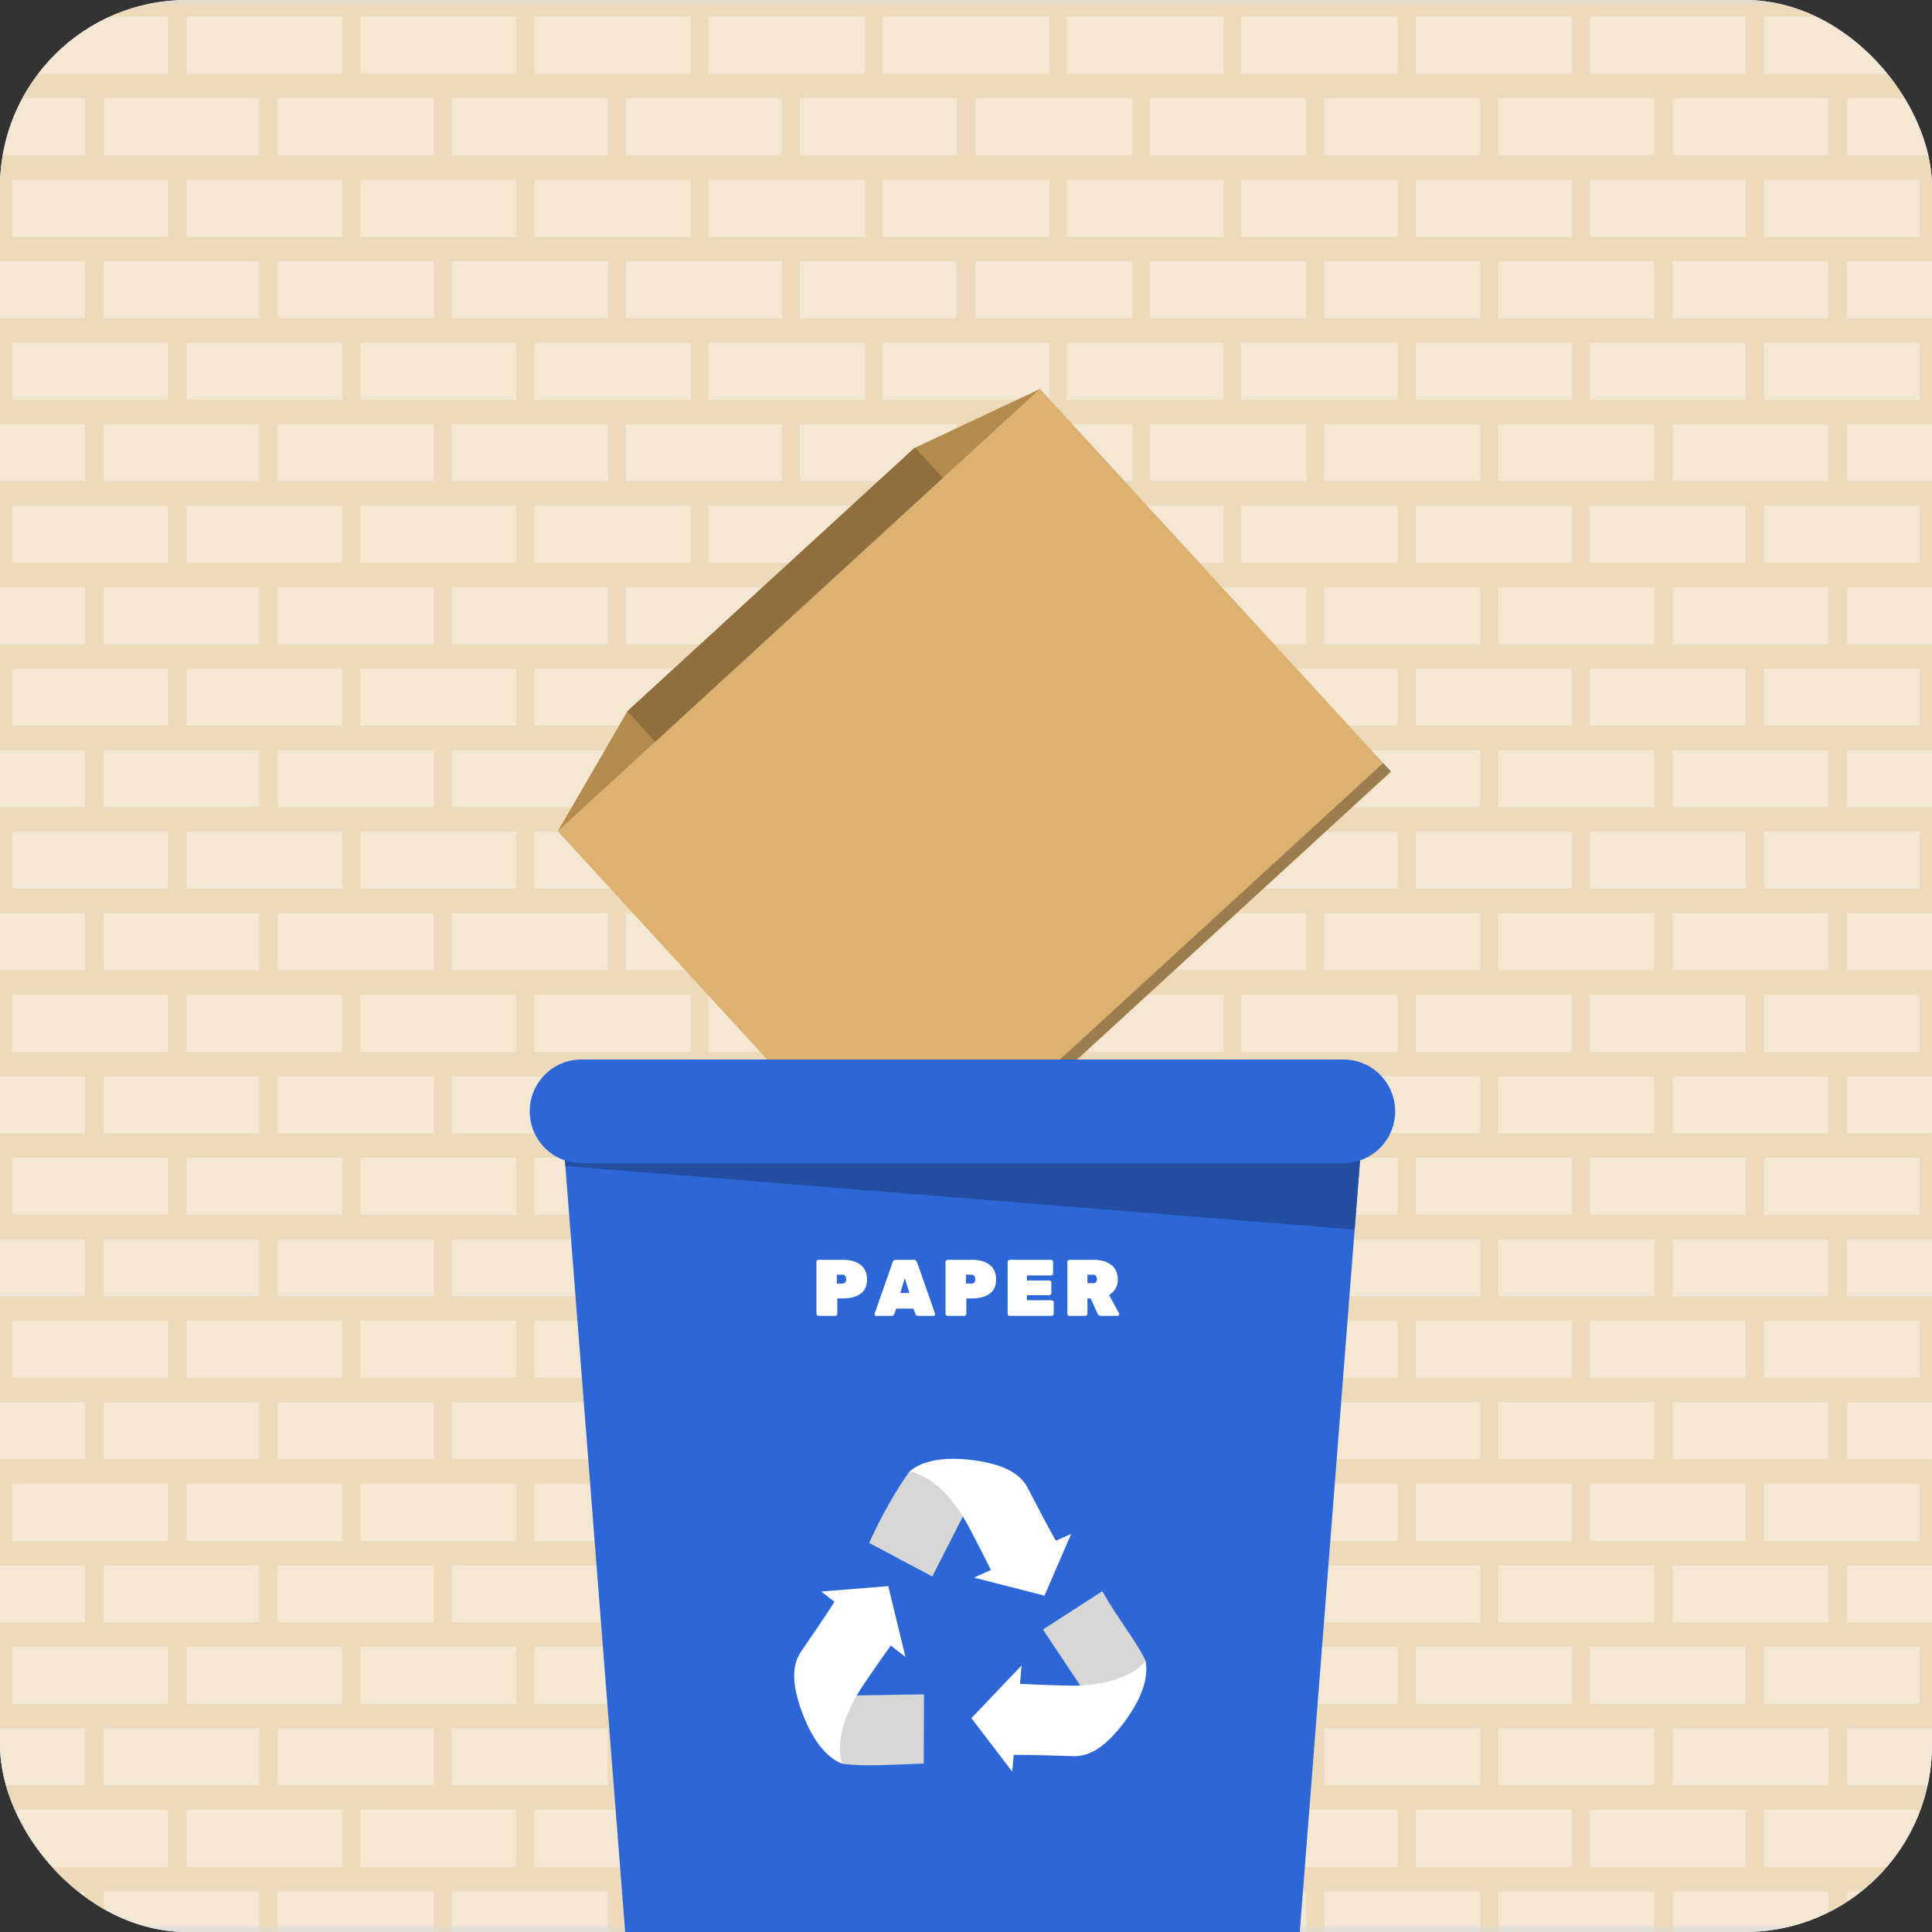 <svg xmlns="http://www.w3.org/2000/svg" width="124" height="124" fill="none"><rect width="100%" height="100%" fill="#333333" stroke="none"/><g clip-path="url(#a)"><rect width="124" height="124" fill="#fff" rx="12"/><path fill="#D9D9D9" d="M0 0h124v124H0z"/><g clip-path="url(#b)"><mask id="c" width="270" height="124" x="-73" y="0" maskUnits="userSpaceOnUse" style="mask-type:luminance"><path fill="#fff" d="M196.233 0H-72.233v124h268.466V0Z"/></mask><g mask="url(#c)"><path fill="#F4E8D5" d="M67.359 105.705H56.642v3.643h10.717v-3.643Z"/><path fill="#EDDABB" d="M-71.515 110.936h9.84v3.643h-9.84v-3.643Zm11.168 0h9.86v3.643h-9.86v-3.643Zm11.167 0h9.88v3.643h-9.88v-3.643Zm11.167 0h9.9v3.643h-9.9v-3.643Zm11.167 0h9.92v3.643h-9.92v-3.643Zm11.168 0h9.94v3.643h-9.94v-3.643Zm11.167 0h9.96v3.643h-9.96v-3.643Zm11.167 0h9.98v3.643h-9.98v-3.643Zm11.168 0h10v3.643h-10v-3.643Zm11.167 0h10.02v3.643h-10.02v-3.643Zm11.167 0h10.04v3.643h-10.04v-3.643Zm11.167 0h10.061v3.643h-10.06v-3.643Zm11.289 0h10.061v3.643H62.614v-3.643Zm11.188 0h10.04v3.643h-10.04v-3.643Zm11.187 0h10.02v3.643H84.99v-3.643Zm11.187 0h10.001v3.643h-10v-3.643Zm11.188 0h9.98v3.643h-9.98v-3.643Zm11.187 0h9.96v3.643h-9.96v-3.643Zm11.187 0h9.941v3.643h-9.941v-3.643Zm11.188 0h9.92v3.643h-9.92v-3.643Zm11.187 0h9.9v3.643h-9.9v-3.643Zm11.188 0h9.879v3.643h-9.879v-3.643Zm11.187 0h9.86v3.643h-9.86v-3.643Zm11.187 0h9.84v3.643h-9.84v-3.643Zm-257.189-10.462h9.84v3.643h-9.84v-3.643Zm11.167 0h9.86v3.643h-9.86v-3.643Zm11.168 0h9.88v3.643h-9.88v-3.643Zm11.167 0h9.9v3.643h-9.9v-3.643Zm11.167 0h9.92v3.643h-9.92v-3.643Zm11.168 0h9.94v3.643h-9.94v-3.643Zm11.167 0h9.96v3.643h-9.96v-3.643Zm11.167 0h9.98v3.643h-9.98v-3.643Zm11.167 0h10v3.643h-10v-3.643Zm11.168 0h10.02v3.643h-10.02v-3.643Zm11.167 0h10.04v3.643H40.16v-3.643Zm11.167 0h10.061v3.643h-10.06v-3.643Zm11.287 0h10.061v3.643h-10.06v-3.643Zm11.188 0h10.04v3.643h-10.04v-3.643Zm11.187 0h10.02v3.643h-10.02v-3.643Zm11.187 0h10.001v3.643h-10v-3.643Zm11.188 0h9.98v3.643h-9.98v-3.643Zm11.187 0h9.96v3.643h-9.96v-3.643Zm11.188 0h9.94v3.643h-9.94v-3.643Zm11.187 0h9.92v3.643h-9.92v-3.643Zm11.187 0h9.9v3.643h-9.9v-3.643Zm11.188 0h9.88v3.643h-9.88v-3.643Zm11.187 0h9.86v3.643h-9.86v-3.643Zm11.188 0h9.839v3.643h-9.839v-3.643ZM-71.513 90.011h9.84v3.644h-9.84V90.01Zm11.167 0h9.86v3.644h-9.86V90.01Zm11.168 0h9.88v3.644h-9.88V90.01Zm11.167 0h9.9v3.644h-9.9V90.01Zm11.167 0h9.92v3.644h-9.92V90.01Zm11.167 0h9.94v3.644h-9.94V90.01Zm11.168 0h9.96v3.644h-9.96V90.01Zm11.167 0h9.98v3.644h-9.98V90.01Zm11.167 0h10v3.644h-10V90.01Zm11.168 0h10.02v3.644h-10.02V90.01Zm11.167 0H50.2v3.644H40.16V90.01Zm11.167 0h10.061v3.644H51.327V90.01Zm11.285 0h10.061v3.644h-10.06V90.01Zm11.188 0h10.04v3.644H73.8V90.01Zm11.187 0h10.02v3.644h-10.02V90.01Zm11.188 0h10v3.644h-10V90.01Zm11.187 0h9.98v3.644h-9.98V90.01Zm11.187 0h9.961v3.644h-9.961V90.01Zm11.188 0h9.94v3.644h-9.94V90.01Zm11.187 0h9.92v3.644h-9.92V90.01Zm11.187 0h9.9v3.644h-9.9V90.01Zm11.188 0h9.88v3.644h-9.88V90.01Zm11.187 0h9.86v3.644h-9.86V90.01Zm11.188 0h9.839v3.644h-9.839V90.01ZM-71.512 79.55h9.84v3.644h-9.84v-3.644Zm11.167 0h9.86v3.644h-9.86v-3.644Zm11.168 0h9.88v3.644h-9.88v-3.644Zm11.167 0h9.9v3.644h-9.9v-3.644Zm11.167 0h9.92v3.644h-9.92v-3.644Zm11.167 0h9.94v3.644h-9.94v-3.644Zm11.168 0h9.96v3.644h-9.96v-3.644Zm11.167 0h9.98v3.644H6.66v-3.644Zm11.167 0h10v3.644h-10v-3.644Zm11.168 0h10.02v3.644h-10.02v-3.644Zm11.167 0H50.2v3.644h-10.04v-3.644Zm11.167 0h10.06v3.644h-10.06v-3.644Zm11.283 0h10.061v3.644h-10.06v-3.644Zm11.188 0h10.04v3.644H73.8v-3.644Zm11.187 0h10.02v3.644h-10.02v-3.644Zm11.188 0h10v3.644h-10v-3.644Zm11.187 0h9.98v3.644h-9.98v-3.644Zm11.187 0h9.961v3.644h-9.961v-3.644Zm11.188 0h9.94v3.644h-9.94v-3.644Zm11.187 0h9.92v3.644h-9.92v-3.644Zm11.187 0h9.9v3.644h-9.9v-3.644Zm11.188 0h9.88v3.644h-9.88v-3.644Zm11.187 0h9.86v3.644h-9.86v-3.644Zm11.188 0h9.839v3.644h-9.839v-3.644ZM-71.511 69.087h9.84v3.644h-9.84v-3.644Zm11.167 0h9.86v3.644h-9.86v-3.644Zm11.168 0h9.88v3.644h-9.88v-3.644Zm11.167 0h9.9v3.644h-9.9v-3.644Zm11.167 0h9.92v3.644h-9.92v-3.644Zm11.167 0h9.94v3.644h-9.94v-3.644Zm11.168 0h9.96v3.644h-9.96v-3.644Zm11.167 0h9.98v3.644H6.66v-3.644Zm11.167 0h10v3.644h-10v-3.644Zm11.167 0h10.021v3.644h-10.02v-3.644Zm11.168 0h10.04v3.644h-10.04v-3.644Zm11.167 0h10.06v3.644H51.33v-3.644Zm11.282 0h10.06v3.644h-10.06v-3.644Zm11.187 0h10.04v3.644h-10.04v-3.644Zm11.187 0h10.021v3.644h-10.02v-3.644Zm11.188 0h10v3.644h-10v-3.644Zm11.187 0h9.98v3.644h-9.98v-3.644Zm11.187 0h9.961v3.644h-9.961v-3.644Zm11.188 0h9.94v3.644h-9.94v-3.644Zm11.187 0h9.92v3.644h-9.92v-3.644Zm11.188 0h9.899v3.644h-9.899v-3.644Zm11.187 0h9.88v3.644h-9.88v-3.644Zm11.187 0h9.86v3.644h-9.86v-3.644Zm11.188 0h9.839v3.644h-9.839v-3.644ZM-71.51 58.625h9.84v3.644h-9.84v-3.644Zm11.167 0h9.86v3.644h-9.86v-3.644Zm11.167 0h9.88v3.644h-9.88v-3.644Zm11.168 0h9.9v3.644h-9.9v-3.644Zm11.167 0h9.92v3.644h-9.92v-3.644Zm11.167 0h9.94v3.644h-9.94v-3.644Zm11.168 0h9.96v3.644h-9.96v-3.644Zm11.167 0h9.98v3.644h-9.98v-3.644Zm11.167 0h10v3.644h-10v-3.644Zm11.167 0h10.02v3.644h-10.02v-3.644Zm11.168 0h10.04v3.644h-10.04v-3.644Zm11.167 0h10.06v3.644H51.33v-3.644Zm11.28 0h10.06v3.644H62.61v-3.644Zm11.187 0h10.04v3.644h-10.04v-3.644Zm11.187 0h10.02v3.644h-10.02v-3.644Zm11.188 0h10v3.644h-10v-3.644Zm11.187 0h9.981v3.644h-9.981v-3.644Zm11.188 0h9.96v3.644h-9.96v-3.644Zm11.187 0h9.94v3.644h-9.94v-3.644Zm11.187 0h9.92v3.644h-9.92v-3.644Zm11.188 0h9.9v3.644h-9.9v-3.644Zm11.187 0h9.88v3.644h-9.88v-3.644Zm11.188 0h9.859v3.644h-9.859v-3.644Zm11.187 0h9.839v3.644h-9.839v-3.644Zm-257.18-10.462h9.84v3.643h-9.84v-3.643Zm11.167 0h9.86v3.643h-9.86v-3.643Zm11.167 0h9.88v3.643h-9.88v-3.643Zm11.168 0h9.9v3.643h-9.9v-3.643Zm11.167 0h9.92v3.643h-9.92v-3.643Zm11.167 0h9.94v3.643h-9.94v-3.643Zm11.167 0h9.96v3.643h-9.96v-3.643Zm11.168 0h9.98v3.643h-9.98v-3.643Zm11.167 0h10v3.643h-10v-3.643Zm11.167 0h10.02v3.643h-10.02v-3.643Zm11.168 0h10.04v3.643h-10.04v-3.643Zm11.167 0h10.06v3.643h-10.06v-3.643Zm11.278 0h10.06v3.643H62.61v-3.643Zm11.187 0h10.04v3.643h-10.04v-3.643Zm11.188 0h10.02v3.643h-10.02v-3.643Zm11.187 0h10v3.643h-10v-3.643Zm11.187 0h9.981v3.643h-9.981v-3.643Zm11.188 0h9.96v3.643h-9.96v-3.643Zm11.187 0h9.94v3.643h-9.94v-3.643Zm11.187 0h9.92v3.643h-9.92v-3.643Zm11.188 0h9.9v3.643h-9.9v-3.643Zm11.187 0h9.88v3.643h-9.88v-3.643Zm11.188 0h9.859v3.643h-9.859v-3.643Zm11.187 0h9.84v3.643h-9.84v-3.643ZM-71.508 37.7h9.84v3.643h-9.84V37.7Zm11.167 0h9.86v3.643h-9.86V37.7Zm11.167 0h9.88v3.643h-9.88V37.7Zm11.167 0h9.9v3.643h-9.9V37.7Zm11.168 0h9.92v3.643h-9.92V37.7Zm11.167 0h9.94v3.643h-9.94V37.7Zm11.167 0h9.96v3.643h-9.96V37.7Zm11.168 0h9.98v3.643h-9.98V37.7Zm11.167 0h10v3.643h-10V37.7Zm11.167 0h10.02v3.643h-10.02V37.7Zm11.167 0h10.041v3.643h-10.04V37.7Zm11.168 0h10.06v3.643h-10.06V37.7Zm11.276 0h10.06v3.643h-10.06V37.7Zm11.187 0h10.04v3.643h-10.04V37.7Zm11.188 0h10.02v3.643h-10.02V37.7Zm11.187 0h10v3.643h-10V37.7Zm11.187 0h9.981v3.643h-9.981V37.7Zm11.188 0h9.96v3.643h-9.96V37.7Zm11.187 0h9.94v3.643h-9.94V37.7Zm11.188 0h9.92v3.643h-9.92V37.7Zm11.187 0h9.9v3.643h-9.9V37.7Zm11.187 0h9.88v3.643h-9.88V37.7Zm11.188 0h9.859v3.643h-9.859V37.7Zm11.187 0h9.84v3.643h-9.84V37.7ZM-71.507 27.237h9.84v3.644h-9.84v-3.644Zm11.167 0h9.86v3.644h-9.86v-3.644Zm11.167 0h9.88v3.644h-9.88v-3.644Zm11.167 0h9.9v3.644h-9.9v-3.644Zm11.168 0h9.92v3.644h-9.92v-3.644Zm11.167 0h9.94v3.644h-9.94v-3.644Zm11.167 0h9.96v3.644h-9.96v-3.644Zm11.167 0h9.981v3.644h-9.98v-3.644Zm11.168 0h10v3.644h-10v-3.644Zm11.167 0h10.02v3.644h-10.02v-3.644Zm11.167 0h10.041v3.644h-10.04v-3.644Zm11.168 0h10.06v3.644h-10.06v-3.644Zm11.274 0h10.06v3.644h-10.06v-3.644Zm11.187 0h10.041v3.644h-10.04v-3.644Zm11.188 0h10.02v3.644h-10.02v-3.644Zm11.187 0h10.001v3.644H96.169v-3.644Zm11.187 0h9.981v3.644h-9.981v-3.644Zm11.188 0h9.96v3.644h-9.96v-3.644Zm11.187 0h9.94v3.644h-9.94v-3.644Zm11.188 0h9.92v3.644h-9.92v-3.644Zm11.187 0h9.9v3.644h-9.9v-3.644Zm11.187 0h9.88v3.644h-9.88v-3.644Zm11.188 0h9.859v3.644h-9.859v-3.644Zm11.187 0h9.84v3.644h-9.84v-3.644ZM-71.506 16.776h9.839v3.644h-9.84v-3.644Zm11.167 0h9.86v3.644h-9.86v-3.644Zm11.167 0h9.88v3.644h-9.88v-3.644Zm11.167 0h9.9v3.644h-9.9v-3.644Zm11.168 0h9.92v3.644h-9.92v-3.644Zm11.167 0h9.94v3.644h-9.94v-3.644Zm11.167 0h9.96v3.644h-9.96v-3.644Zm11.167 0h9.98v3.644h-9.98v-3.644Zm11.168 0h10v3.644h-10v-3.644Zm11.167 0h10.02v3.644H29v-3.644Zm11.167 0h10.041v3.644h-10.04v-3.644Zm11.167 0h10.061v3.644h-10.06v-3.644Zm11.273 0h10.06v3.644h-10.06v-3.644Zm11.187 0h10.041v3.644h-10.04v-3.644Zm11.188 0H95v3.644h-10.02v-3.644Zm11.187 0h10.001v3.644h-10v-3.644Zm11.187 0h9.981v3.644h-9.981v-3.644Zm11.188 0h9.96v3.644h-9.96v-3.644Zm11.187 0h9.94v3.644h-9.94v-3.644Zm11.188 0h9.92v3.644h-9.92v-3.644Zm11.187 0h9.9v3.644h-9.9v-3.644Zm11.188 0h9.879v3.644h-9.879v-3.644Zm11.187 0h9.86v3.644h-9.86v-3.644Zm11.187 0h9.84v3.644h-9.84v-3.644ZM-71.506 6.314h9.84v3.644h-9.84V6.314Zm11.168 0h9.86v3.644h-9.86V6.314Zm11.167 0h9.88v3.644h-9.88V6.314Zm11.167 0h9.9v3.644h-9.9V6.314Zm11.167 0h9.92v3.644h-9.92V6.314Zm11.168 0h9.94v3.644h-9.94V6.314Zm11.167 0h9.96v3.644h-9.96V6.314Zm11.167 0h9.98v3.644h-9.98V6.314Zm11.168 0h10v3.644h-10V6.314Zm11.167 0h10.02v3.644H29V6.314Zm11.167 0h10.04v3.644h-10.04V6.314Zm11.167 0h10.061v3.644h-10.06V6.314Zm11.271 0h10.06v3.644h-10.06V6.314Zm11.188 0h10.04v3.644h-10.04V6.314Zm11.187 0H95v3.644H84.98V6.314Zm11.187 0h10.001v3.644h-10V6.314Zm11.188 0h9.98v3.644h-9.98V6.314Zm11.187 0h9.96v3.644h-9.96V6.314Zm11.187 0h9.941v3.644h-9.941V6.314Zm11.188 0h9.92v3.644h-9.92V6.314Zm11.187 0h9.9v3.644h-9.9V6.314Zm11.188 0h9.879v3.644h-9.879V6.314Zm11.187 0h9.86v3.644h-9.86V6.314Zm11.187 0h9.84v3.644h-9.84V6.314ZM-72.233 0v1.083h4.501v3.643h-4.5v6.82h4.5v3.643h-4.5v6.818h4.5v3.644h-4.5v6.818h4.5v3.644h-4.5v6.819h4.5v3.643h-4.5v6.819h4.5v3.643h-4.5v6.819h4.5v3.643h-4.5v6.819h4.5v3.644h-4.5v6.818h4.5v3.644h-4.5v6.818h4.5v3.644h-4.5v6.818h4.5v3.644h-4.5v6.819h4.5v3.643h-4.5V124h.716v-2.602h9.84V124h1.328v-2.602h9.86V124h1.307v-2.602h9.88V124h1.287v-2.602h9.9V124h1.267v-2.602h9.92V124h1.248v-2.602h9.94V124h1.227v-2.602h9.96V124h1.207v-2.602h9.98V124h1.188v-2.602h10V124h1.167v-2.602h10.02V124h1.147v-2.602h10.04V124h1.127v-2.602h10.061V124h1.23v-2.602h10.06V124h1.127v-2.602h10.041V124h1.147v-2.602h10.02V124h1.167v-2.602h10.001V124h1.187v-2.602h9.98V124h1.207v-2.602h9.96V124h1.227v-2.602h9.941V124h1.247v-2.602h9.92V124h1.267v-2.602h9.9V124h1.288v-2.602h9.879V124h1.308v-2.602h9.86V124h1.327v-2.602h9.84V124h.717v-4.19h-4.501v-3.643h4.501v-6.819h-4.501v-3.644h4.501v-6.818h-4.501v-3.644h4.501v-6.818h-4.501V84.78h4.501v-6.819h-4.501v-3.643h4.501v-6.819h-4.501v-3.643h4.501v-6.819h-4.501v-3.643h4.501v-6.819h-4.501v-3.643h4.501v-6.82h-4.501V32.47h4.501v-6.818h-4.501v-3.644h4.501V15.19h-4.501v-3.644h4.501V4.727h-4.501V1.083h4.501V0H-72.233Z"/><path fill="#F4E8D5" d="M67.359 32.47H56.642v3.643h10.717V32.47ZM67.359 105.705H56.642v3.643h10.717v-3.643Z"/><mask id="d" width="270" height="124" x="-73" y="0" maskUnits="userSpaceOnUse" style="mask-type:luminance"><path fill="#fff" d="M196.233 0H-72.233v124h268.466V0Z"/></mask><g fill="#F4E8D5" mask="url(#d)"><path d="M10.765 116.167H.805v3.644h9.96v-3.644ZM123.195 116.167h-9.961v3.644h9.961v-3.644ZM21.953 105.705h-9.98v3.643h9.98v-3.643ZM112.028 105.705h-9.981v3.643h9.981v-3.643ZM67.359 84.78H56.642v3.644h10.717V84.78ZM23.14 95.242v3.644h10v-3.644h-10ZM90.86 95.242v3.644h10v-3.644h-10ZM44.328 95.243h-10.02v3.643h10.02v-3.643ZM89.693 95.243h-10.02v3.643h10.02v-3.643ZM55.515 95.243h-10.04v3.643h10.04v-3.643ZM78.526 95.243h-10.04v3.643h10.04v-3.643ZM55.515 84.78h-10.04v3.644h10.04V84.78ZM78.526 84.78H68.485v3.644h10.04V84.78ZM44.328 84.78h-10.02v3.644h10.02V84.78ZM89.693 84.78h-10.02v3.644h10.02V84.78ZM33.14 84.78h-10v3.644h10V84.78ZM100.86 84.78h-10v3.644h10V84.78ZM21.953 84.78h-9.98v3.644h9.98V84.78ZM112.028 84.78h-9.981v3.644h9.981V84.78ZM11.973 95.242v3.644h9.98v-3.644h-9.98ZM102.047 95.242v3.644h9.981v-3.644h-9.981ZM33.14 105.705h-10v3.643h10v-3.643ZM100.86 105.705h-10v3.643h10v-3.643ZM44.328 105.705h-10.02v3.643h10.02v-3.643ZM89.693 105.705h-10.02v3.643h10.02v-3.643ZM55.515 105.705h-10.04v3.643h10.04v-3.643ZM78.526 105.705h-10.04v3.643h10.04v-3.643ZM56.642 95.242v3.644h10.717v-3.644H56.642ZM56.642 74.318v3.643h10.717v-3.643H56.642ZM45.475 74.318v3.643h10.04v-3.643h-10.04ZM68.485 74.318v3.643h10.04v-3.643h-10.04ZM34.307 74.318v3.643h10.02v-3.643h-10.02ZM79.672 74.318v3.643h10.021v-3.643h-10.02ZM23.14 74.318v3.643h10v-3.643h-10ZM90.86 74.318v3.643h10v-3.643h-10ZM11.973 74.318v3.643h9.98v-3.643h-9.98ZM102.047 74.318v3.643h9.981v-3.643h-9.981ZM.805 74.318v3.643h9.96v-3.643H.805ZM113.234 74.318v3.643h9.961v-3.643h-9.961ZM10.765 84.78H.805v3.644h9.96V84.78ZM123.195 84.78h-9.961v3.644h9.961V84.78ZM.805 95.242v3.644h9.96v-3.644H.805ZM113.234 95.242v3.644h9.961v-3.644h-9.961ZM10.765 105.705H.805v3.643h9.96v-3.643ZM123.195 105.705h-9.961v3.643h9.961v-3.643ZM21.953 116.167h-9.98v3.644h9.98v-3.644ZM112.028 116.167h-9.981v3.644h9.981v-3.644ZM33.14 116.167h-10v3.644h10v-3.644ZM100.86 116.167h-10v3.644h10v-3.644ZM44.328 116.167h-10.02v3.644h10.02v-3.644ZM89.693 116.167h-10.02v3.644h10.02v-3.644ZM55.515 116.167h-10.04v3.644h10.04v-3.644ZM78.526 116.167h-10.04v3.644h10.04v-3.644ZM56.642 63.856v3.643h10.717v-3.643H56.642ZM45.475 63.856v3.643h10.04v-3.643h-10.04ZM68.485 63.856v3.643h10.04v-3.643h-10.04ZM34.307 63.856v3.643h10.02v-3.643h-10.02ZM79.672 63.856v3.643h10.021v-3.643h-10.02ZM23.14 63.856v3.643h10v-3.643h-10ZM90.86 63.856v3.643h10v-3.643h-10ZM11.973 63.856v3.643h9.98v-3.643h-9.98ZM102.047 63.856v3.643h9.981v-3.643h-9.981ZM.805 63.856v3.643h9.96v-3.643H.805ZM113.234 63.856v3.643h9.961v-3.643h-9.961ZM67.359 116.167H56.642v3.644h10.717v-3.644ZM67.359 53.394H56.642v3.644h10.717v-3.644ZM55.515 53.394h-10.04v3.644h10.04v-3.644ZM78.526 53.394H68.485v3.644h10.04v-3.644ZM44.328 53.394h-10.02v3.644h10.02v-3.644ZM89.693 53.394h-10.02v3.644h10.02v-3.644ZM33.14 53.394h-10v3.644h10v-3.644ZM100.86 53.394h-10v3.644h10v-3.644ZM21.953 53.394h-9.98v3.644h9.98v-3.644ZM112.028 53.394h-9.981v3.644h9.981v-3.644ZM10.765 53.394H.805v3.644h9.96v-3.644ZM123.195 53.394h-9.961v3.644h9.961v-3.644ZM67.359 42.932H56.642v3.643h10.717v-3.643ZM55.515 42.932h-10.04v3.643h10.04v-3.643ZM78.526 42.932H68.485v3.643h10.04v-3.643ZM44.328 42.932h-10.02v3.643h10.02v-3.643ZM89.693 42.932h-10.02v3.643h10.02v-3.643ZM33.14 42.932h-10v3.643h10v-3.643ZM100.86 42.932h-10v3.643h10v-3.643ZM21.953 42.932h-9.98v3.643h9.98v-3.643ZM112.028 42.932h-9.981v3.643h9.981v-3.643ZM10.765 42.932H.805v3.643h9.96v-3.643ZM123.195 42.932h-9.961v3.643h9.961v-3.643ZM55.515 32.47h-10.04v3.643h10.04V32.47ZM78.526 32.47H68.485v3.643h10.04V32.47ZM44.328 32.47h-10.02v3.643h10.02V32.47ZM89.693 32.47h-10.02v3.643h10.02V32.47ZM33.14 32.47h-10v3.643h10V32.47ZM100.86 32.47h-10v3.643h10V32.47ZM21.953 32.47h-9.98v3.643h9.98V32.47ZM112.028 32.47h-9.981v3.643h9.981V32.47ZM10.765 32.47H.805v3.643h9.96V32.47ZM123.195 32.47h-9.961v3.643h9.961V32.47ZM56.642 22.007v3.644h10.717v-3.644H56.642ZM45.475 22.007v3.644h10.04v-3.644h-10.04ZM68.485 22.007v3.644h10.04v-3.644h-10.04ZM34.307 22.007v3.644h10.02v-3.644h-10.02ZM79.672 22.007v3.644h10.021v-3.644h-10.02ZM23.14 22.007v3.644h10v-3.644h-10ZM90.86 22.007v3.644h10v-3.644h-10ZM11.973 22.007v3.644h9.98v-3.644h-9.98ZM102.047 22.007v3.644h9.981v-3.644h-9.981ZM.805 22.007v3.644h9.96v-3.644H.805ZM113.234 22.007v3.644h9.961v-3.644h-9.961ZM67.359 11.545H56.642v3.643h10.717v-3.643ZM55.515 11.545h-10.04v3.643h10.04v-3.643ZM78.526 11.545H68.485v3.643h10.04v-3.643ZM44.328 11.545h-10.02v3.643h10.02v-3.643ZM89.693 11.545h-10.02v3.643h10.02v-3.643ZM33.14 11.545h-10v3.643h10v-3.643ZM100.86 11.545h-10v3.643h10v-3.643ZM21.953 11.545h-9.98v3.643h9.98v-3.643ZM112.028 11.545h-9.981v3.643h9.981v-3.643ZM10.765 11.545H.805v3.643h9.96v-3.643ZM123.195 11.545h-9.961v3.643h9.961v-3.643ZM56.642 1.083v3.644h10.717V1.083H56.642ZM55.515 1.083h-10.04v3.644h10.04V1.083ZM78.526 1.083h-10.04v3.644h10.04V1.083ZM44.328 1.083h-10.02v3.644h10.02V1.083ZM89.693 1.083h-10.02v3.644h10.02V1.083ZM33.14 1.083h-10v3.644h10V1.083ZM100.86 1.083h-10v3.644h10V1.083ZM21.953 1.083h-9.98v3.644h9.98V1.083ZM112.028 1.083h-9.981v3.644h9.981V1.083ZM10.765 1.083H.805v3.644h9.96V1.083ZM123.195 1.083h-9.96v3.644h9.96V1.083Z"/><path d="M67.359 116.167H56.642v3.644h10.717v-3.644ZM55.515 116.167h-10.04v3.644h10.04v-3.644ZM78.526 116.167H68.485v3.644h10.04v-3.644ZM44.328 116.167h-10.02v3.644h10.02v-3.644ZM89.693 116.167h-10.02v3.644h10.02v-3.644ZM33.14 116.167h-10v3.644h10v-3.644ZM100.86 116.167h-10v3.644h10v-3.644ZM21.953 116.167h-9.98v3.644h9.98v-3.644ZM112.028 116.167h-9.981v3.644h9.981v-3.644ZM10.765 116.167H.805v3.644h9.96v-3.644ZM123.195 116.167h-9.96v3.644h9.96v-3.644ZM55.515 105.705h-10.04v3.643h10.04v-3.643ZM78.526 105.705H68.485v3.643h10.04v-3.643ZM44.328 105.705h-10.02v3.643h10.02v-3.643ZM89.693 105.705h-10.02v3.643h10.02v-3.643ZM33.14 105.705h-10v3.643h10v-3.643ZM100.86 105.705h-10v3.643h10v-3.643ZM21.953 105.705h-9.98v3.643h9.98v-3.643ZM112.028 105.705h-9.981v3.643h9.981v-3.643ZM10.765 105.705H.805v3.643h9.96v-3.643ZM123.195 105.705h-9.96v3.643h9.96v-3.643ZM56.642 95.242v3.644h10.717v-3.644H56.642ZM55.515 95.243h-10.04v3.643h10.04v-3.643ZM78.526 95.243H68.485v3.643h10.04v-3.643ZM44.328 95.243h-10.02v3.643h10.02v-3.643ZM89.693 95.243h-10.02v3.643h10.02v-3.643ZM33.14 95.243h-10v3.643h10v-3.643ZM100.86 95.243h-10v3.643h10v-3.643ZM21.953 95.243h-9.98v3.643h9.98v-3.643ZM112.028 95.243h-9.981v3.643h9.981v-3.643ZM10.765 95.243H.805v3.643h9.96v-3.643ZM123.195 95.243h-9.96v3.643h9.96v-3.643ZM67.359 84.78H56.642v3.644h10.717V84.78ZM55.515 84.78h-10.04v3.644h10.04V84.78ZM78.526 84.78h-10.04v3.644h10.04V84.78ZM44.328 84.78h-10.02v3.644h10.02V84.78ZM89.693 84.78h-10.02v3.644h10.02V84.78ZM33.14 84.78h-10v3.644h10V84.78ZM100.86 84.78h-10v3.644h10V84.78ZM21.953 84.78h-9.98v3.644h9.98V84.78ZM112.028 84.78h-9.981v3.644h9.981V84.78ZM10.765 84.78H.805v3.644h9.96V84.78ZM123.195 84.78h-9.96v3.644h9.96V84.78ZM56.642 74.318v3.643h10.717v-3.643H56.642ZM55.515 74.318h-10.04v3.644h10.04v-3.644ZM78.526 74.318h-10.04v3.644h10.04v-3.644ZM44.328 74.318h-10.02v3.644h10.02v-3.644ZM89.693 74.318h-10.02v3.644h10.02v-3.644ZM33.14 74.318h-10v3.644h10v-3.644ZM100.86 74.318h-10v3.644h10v-3.644ZM21.953 74.318h-9.98v3.644h9.98v-3.644ZM112.028 74.318h-9.981v3.644h9.981v-3.644ZM10.765 74.318H.805v3.644h9.96v-3.644ZM123.195 74.318h-9.96v3.644h9.96v-3.644ZM56.642 63.856v3.643h10.717v-3.643H56.642ZM55.515 63.856h-10.04v3.643h10.04v-3.643ZM78.526 63.856h-10.04v3.643h10.04v-3.643ZM44.328 63.856h-10.02v3.643h10.02v-3.643ZM89.693 63.856h-10.02v3.643h10.02v-3.643ZM33.14 63.856h-10v3.643h10v-3.643ZM100.86 63.856h-10v3.643h10v-3.643ZM21.953 63.856h-9.98v3.643h9.98v-3.643ZM112.028 63.856h-9.981v3.643h9.981v-3.643ZM10.765 63.856H.805v3.643h9.96v-3.643ZM123.195 63.856h-9.96v3.643h9.96v-3.643ZM67.359 53.394H56.642v3.644h10.717v-3.644ZM55.515 53.394h-10.04v3.644h10.04v-3.644ZM78.526 53.394h-10.04v3.644h10.04v-3.644ZM44.328 53.394h-10.02v3.644h10.02v-3.644ZM89.693 53.394h-10.02v3.644h10.02v-3.644ZM33.14 53.394h-10v3.644h10v-3.644ZM100.86 53.394h-10v3.644h10v-3.644ZM21.953 53.394h-9.98v3.644h9.98v-3.644ZM112.028 53.394h-9.981v3.644h9.981v-3.644ZM10.765 53.394H.805v3.644h9.96v-3.644ZM123.195 53.394h-9.96v3.644h9.96v-3.644ZM67.359 42.932H56.642v3.643h10.717v-3.643ZM55.515 42.932h-10.04v3.643h10.04v-3.643ZM78.526 42.932h-10.04v3.643h10.04v-3.643ZM44.328 42.932h-10.02v3.643h10.02v-3.643ZM89.693 42.932h-10.02v3.643h10.02v-3.643ZM33.14 42.932h-10v3.643h10v-3.643ZM100.86 42.932h-10v3.643h10v-3.643ZM21.953 42.932h-9.98v3.643h9.98v-3.643ZM112.028 42.932h-9.981v3.643h9.981v-3.643ZM10.765 42.932H.805v3.643h9.96v-3.643ZM123.195 42.932h-9.96v3.643h9.96v-3.643ZM67.359 32.47H56.642v3.643h10.717V32.47ZM55.515 32.47h-10.04v3.643h10.04V32.47ZM78.526 32.47h-10.04v3.643h10.04V32.47ZM44.328 32.47h-10.02v3.643h10.02V32.47ZM89.693 32.47h-10.02v3.643h10.02V32.47ZM33.14 32.47h-10v3.643h10V32.47ZM100.86 32.47h-10v3.643h10V32.47ZM21.953 32.47h-9.98v3.643h9.98V32.47ZM112.028 32.47h-9.981v3.643h9.981V32.47ZM10.765 32.47H.805v3.643h9.96V32.47ZM123.195 32.47h-9.96v3.643h9.96V32.47ZM56.642 22.007v3.644h10.717v-3.644H56.642ZM55.515 22.007h-10.04v3.644h10.04v-3.644ZM78.526 22.007h-10.04v3.644h10.04v-3.644ZM44.328 22.007h-10.02v3.644h10.02v-3.644ZM89.693 22.007h-10.02v3.644h10.02v-3.644ZM33.14 22.007h-10v3.644h10v-3.644ZM100.86 22.007h-10v3.644h10v-3.644ZM21.953 22.007h-9.98v3.644h9.98v-3.644ZM112.028 22.007h-9.981v3.644h9.981v-3.644ZM10.765 22.007H.805v3.644h9.96v-3.644ZM123.195 22.007h-9.96v3.644h9.96v-3.644ZM67.359 11.545H56.642v3.643h10.717v-3.643ZM55.515 11.545h-10.04v3.643h10.04v-3.643ZM78.526 11.545h-10.04v3.643h10.04v-3.643ZM44.328 11.545h-10.02v3.643h10.02v-3.643ZM89.693 11.545h-10.02v3.643h10.02v-3.643ZM33.14 11.545h-10v3.643h10v-3.643ZM100.86 11.545h-10v3.643h10v-3.643ZM21.953 11.545h-9.98v3.643h9.98v-3.643ZM112.028 11.545h-9.981v3.643h9.981v-3.643ZM10.765 11.545H.805v3.643h9.96v-3.643ZM123.195 11.545h-9.96v3.643h9.96v-3.643ZM56.642 1.083v3.644h10.717V1.083H56.642ZM55.515 1.083h-10.04v3.644h10.04V1.083ZM78.526 1.083H68.485v3.644h10.04V1.083ZM44.328 1.083h-10.02v3.644h10.02V1.083ZM89.693 1.083h-10.02v3.644h10.02V1.083ZM33.14 1.083h-10v3.644h10V1.083ZM100.86 1.083h-10v3.644h10V1.083ZM21.953 1.083h-9.98v3.644h9.98V1.083ZM112.028 1.083h-9.981v3.644h9.981V1.083ZM10.765 1.083H.805v3.644h9.96V1.083ZM123.195 1.083h-9.961v3.644h9.961V1.083ZM61.385 121.398h-10.06V124h10.06v-2.602ZM72.676 121.398h-10.06V124h10.06v-2.602ZM50.198 121.398h-10.04V124h10.04v-2.602ZM83.843 121.398h-10.04V124h10.04v-2.602ZM39.01 121.398H28.99V124h10.02v-2.602ZM95.01 121.398H84.99V124h10.02v-2.602ZM27.823 121.398h-10V124h10v-2.602ZM106.178 121.398h-10V124h10v-2.602ZM16.636 121.398h-9.98V124h9.98v-2.602ZM117.345 121.398h-9.98V124h9.98v-2.602ZM5.448 121.398h-9.96V124h9.96v-2.602ZM128.512 121.398h-9.96V124h9.96v-2.602ZM61.386 110.936h-10.06v3.643h10.06v-3.643ZM72.675 110.936h-10.06v3.643h10.06v-3.643ZM50.199 110.936h-10.04v3.643h10.04v-3.643ZM83.842 110.936h-10.04v3.643h10.04v-3.643ZM39.011 110.936h-10.02v3.643h10.02v-3.643ZM95.01 110.936H84.989v3.643h10.02v-3.643ZM27.824 110.936h-10v3.643h10v-3.643ZM106.177 110.936h-10v3.643h10v-3.643ZM16.637 110.936h-9.98v3.643h9.98v-3.643ZM117.344 110.936h-9.98v3.643h9.98v-3.643ZM5.45 110.936h-9.961v3.643h9.96v-3.643ZM128.511 110.936h-9.96v3.643h9.96v-3.643ZM61.387 100.474h-10.06v3.643h10.06v-3.643ZM72.674 100.474h-10.06v3.643h10.06v-3.643ZM50.2 100.474H40.159v3.643h10.04v-3.643ZM83.842 100.474H73.8v3.643h10.04v-3.643ZM39.012 100.474h-10.02v3.643h10.02v-3.643ZM95.008 100.474h-10.02v3.643h10.02v-3.643ZM27.825 100.474h-10v3.643h10v-3.643ZM106.176 100.474h-10v3.643h10v-3.643ZM16.638 100.474h-9.98v3.643h9.98v-3.643ZM117.343 100.474h-9.98v3.643h9.98v-3.643ZM5.45 100.474h-9.96v3.643h9.96v-3.643ZM128.511 100.474h-9.961v3.643h9.961v-3.643ZM61.388 90.011h-10.06v3.644h10.06V90.01ZM72.673 90.011h-10.06v3.644h10.06V90.01ZM50.2 90.011H40.16v3.644H50.2V90.01ZM83.84 90.011H73.8v3.644h10.04V90.01ZM39.013 90.011h-10.02v3.644h10.02V90.01ZM95.008 90.011h-10.02v3.644h10.02V90.01ZM27.826 90.011h-10v3.644h10V90.01ZM106.175 90.011h-10v3.644h10V90.01ZM16.639 90.011h-9.98v3.644h9.98V90.01ZM117.342 90.011h-9.98v3.644h9.98V90.01ZM5.451 90.011h-9.96v3.644h9.96V90.01ZM128.51 90.011h-9.961v3.644h9.961V90.01ZM61.389 79.55h-10.06v3.643h10.06v-3.644ZM72.672 79.55h-10.06v3.643h10.06v-3.644ZM50.202 79.55H40.16v3.643H50.2v-3.644ZM83.84 79.55H73.799v3.643h10.04v-3.644ZM39.014 79.55h-10.02v3.643h10.02v-3.644ZM95.007 79.55h-10.02v3.643h10.02v-3.644ZM27.827 79.55h-10v3.643h10v-3.644ZM106.174 79.55h-10v3.643h10v-3.644ZM16.64 79.55H6.658v3.643h9.98v-3.644ZM117.341 79.55h-9.98v3.643h9.98v-3.644ZM5.452 79.55h-9.96v3.643h9.96v-3.644ZM128.509 79.55h-9.961v3.643h9.961v-3.644ZM61.39 69.087H51.33v3.643h10.06v-3.643ZM72.671 69.087h-10.06v3.643h10.06v-3.643ZM50.202 69.087h-10.04v3.643h10.04v-3.643ZM83.839 69.087H73.798v3.643h10.04v-3.643ZM39.015 69.087h-10.02v3.643h10.02v-3.643ZM95.006 69.087h-10.02v3.643h10.02v-3.643ZM27.828 69.087h-10v3.643h10v-3.643ZM106.173 69.087h-10v3.643h10v-3.643ZM16.64 69.087H6.66v3.643h9.98v-3.643ZM117.34 69.087h-9.98v3.643h9.98v-3.643ZM5.453 69.087h-9.96v3.643h9.96v-3.643ZM128.508 69.087h-9.961v3.643h9.961v-3.643ZM61.39 58.625H51.33v3.644h10.06v-3.644ZM72.67 58.625H62.61v3.644h10.06v-3.644ZM50.203 58.625h-10.04v3.644h10.04v-3.644ZM83.838 58.625H73.797v3.644h10.04v-3.644ZM39.016 58.625h-10.02v3.644h10.02v-3.644ZM95.005 58.625h-10.02v3.644h10.02v-3.644ZM27.829 58.625h-10v3.644h10v-3.644ZM106.172 58.625h-10v3.644h10v-3.644ZM16.641 58.625h-9.98v3.644h9.98v-3.644ZM117.339 58.625h-9.98v3.644h9.98v-3.644ZM5.454 58.625h-9.96v3.644h9.96v-3.644ZM128.507 58.625h-9.961v3.644h9.961v-3.644ZM61.392 48.163H51.33v3.643h10.06v-3.643ZM72.67 48.163H62.607v3.643H72.67v-3.643ZM50.204 48.163h-10.04v3.643h10.04v-3.643ZM83.837 48.163H73.796v3.643h10.04v-3.643ZM39.017 48.163h-10.02v3.643h10.02v-3.643ZM95.004 48.163h-10.02v3.643h10.02v-3.643ZM27.83 48.163h-10v3.643h10v-3.643ZM106.171 48.163h-10v3.643h10v-3.643ZM16.642 48.163h-9.98v3.643h9.98v-3.643ZM117.339 48.163h-9.981v3.643h9.981v-3.643ZM5.455 48.163h-9.96v3.643h9.96v-3.643ZM128.506 48.163h-9.961v3.643h9.961v-3.643ZM61.392 37.7h-10.06v3.644h10.06v-3.643ZM72.669 37.7H62.608v3.644h10.06v-3.643ZM50.205 37.7h-10.04v3.644h10.04v-3.643ZM83.836 37.7H73.795v3.644h10.04v-3.643ZM39.018 37.7h-10.02v3.644h10.02v-3.643ZM95.003 37.7h-10.02v3.644h10.02v-3.643ZM27.83 37.7h-10v3.644h10v-3.643ZM106.171 37.7H96.17v3.644h10.001v-3.643ZM16.643 37.7h-9.98v3.644h9.98v-3.643ZM117.338 37.7h-9.981v3.644h9.981v-3.643ZM5.455 37.7h-9.96v3.644h9.96v-3.643ZM128.505 37.7h-9.96v3.644h9.96v-3.643ZM61.393 27.238h-10.06v3.644h10.06v-3.644ZM72.668 27.238H62.607v3.644h10.06v-3.644ZM50.206 27.238H40.165v3.644h10.04v-3.644ZM83.835 27.238h-10.04v3.644h10.04v-3.644ZM39.019 27.238H28.998v3.644h10.02v-3.644ZM95.002 27.238h-10.02v3.644h10.02v-3.644ZM27.831 27.238h-10v3.644h10v-3.644ZM106.17 27.238H96.169v3.644h10.001v-3.644ZM16.644 27.238h-9.98v3.644h9.98v-3.644ZM117.337 27.238h-9.981v3.644h9.981v-3.644ZM5.456 27.238h-9.96v3.644h9.96v-3.644ZM128.504 27.238h-9.96v3.644h9.96v-3.644ZM61.394 16.776h-10.06v3.644h10.06v-3.644ZM72.667 16.776H62.606v3.644h10.06v-3.644ZM50.207 16.776H40.166v3.644h10.04v-3.644ZM83.834 16.776H73.793v3.644h10.04v-3.644ZM39.02 16.776H28.999v3.644h10.02v-3.644ZM95.001 16.776h-10.02v3.644H95v-3.644ZM27.832 16.776h-10v3.644h10v-3.644ZM106.168 16.776h-10v3.644h10v-3.644ZM16.645 16.776h-9.98v3.644h9.98v-3.644ZM117.336 16.776h-9.981v3.644h9.981v-3.644ZM5.457 16.776h-9.96v3.644h9.96v-3.644ZM128.503 16.776h-9.96v3.644h9.96v-3.644ZM61.395 6.314h-10.06v3.643h10.06V6.314ZM72.666 6.314H62.605v3.643h10.06V6.314ZM50.208 6.314H40.167v3.643h10.04V6.314ZM83.833 6.314h-10.04v3.643h10.04V6.314ZM39.02 6.314H29v3.643h10.02V6.314ZM95 6.314H84.98v3.643H95V6.314ZM27.833 6.314h-10v3.643h10V6.314ZM106.167 6.314h-10v3.643h10V6.314ZM16.645 6.314h-9.98v3.643h9.98V6.314ZM117.335 6.314h-9.981v3.643h9.981V6.314ZM5.458 6.314h-9.96v3.643h9.96V6.314ZM128.502 6.314h-9.96v3.643h9.96V6.314Z"/></g></g><path fill="#DDB170" d="M66.754 24.964 35.801 53.352 58.333 77.92l30.953-28.388-22.532-24.568Z"/><path fill="#B48A4D" d="M66.754 24.964 35.801 53.352l4.478-7.722 18.394-16.87 8.081-3.796Z"/><path fill="#000" d="M88.775 48.974 57.844 77.341l.498.543 30.93-28.367-.497-.543Z" opacity=".3"/><path fill="#000" d="m58.717 28.72-18.46 16.93 1.8 1.963 18.46-16.93-1.8-1.963Z" opacity=".2"/></g><g clip-path="url(#e)"><path fill="#2D67D7" fill-rule="evenodd" d="M36.013 71.343h51.522l-4.809 61.576a4.774 4.774 0 0 1-4.757 4.404H45.578a4.773 4.773 0 0 1-4.757-4.404l-4.809-61.576Z" clip-rule="evenodd"/><path fill="#224DA1" fill-rule="evenodd" d="m86.943 78.921-50.657-4.084-.273-3.494h51.522l-.592 7.578Z" clip-rule="evenodd"/><path fill="#2D67D7" fill-rule="evenodd" d="M89.543 71.323A3.322 3.322 0 0 0 86.223 68H37.32A3.321 3.321 0 0 0 34 71.323v.006a3.322 3.322 0 0 0 3.32 3.324h48.903a3.322 3.322 0 0 0 3.32-3.324v-.006Z" clip-rule="evenodd"/><path fill="#D7D8D5" d="m59.835 101.182-4.051-2.154c.873-1.92 1.762-3.418 2.568-4.562.39-.3 1.067-.43 1.352-.51 1.349-.383 3.628.373 3.628.373l-3.497 6.853Z"/><path fill="#fff" d="m67.823 98.942-3.954 2.338c-.376-.697-.698-1.383-1.04-2.036-.74-1.409-.971-1.98-1.895-3.105-.427-.52-1.405-1.466-2.549-1.701 1.213-1.032 3.292-.838 4.27-.693 1.552.233 2.758.711 3.298 1.737.142.27 1.805 3.499 1.87 3.46Z"/><path fill="#fff" d="m67.04 102.412-4.528-1.158 3.4-1.53 2.837-1.275-1.71 3.963Z"/><path fill="#D7D8D5" d="m66.939 104.585 3.81-2.457c1.01 1.789 2.165 3.18 2.768 4.442.071.488-.147 1.144-.215 1.431-.325 1.365-2.099 2.987-2.099 2.987l-4.264-6.403Z"/><path fill="#fff" d="m64.988 112.656-.105-4.596c.79.012 1.546.066 2.282.086 1.59.043 2.2.119 3.632-.138.661-.118 1.965-.51 2.728-1.395.307 1.564-.877 3.285-1.483 4.068-.96 1.242-1.966 2.062-3.124 2.032-.305-.007-3.932-.132-3.93-.057Z"/><path fill="#fff" d="m62.347 110.277 3.221-3.389-.327 3.717-.274 3.101-2.62-3.429Z"/><path fill="#D7D8D5" d="m59.305 108.745-.018 4.447c-2.137.071-3.823.191-5.21.016-.448-.204-.88-.742-1.085-.955-.97-1.013-1.374-3.383-1.374-3.383l7.687-.125Z"/><path fill="#fff" d="m53.58 102.735 3.918 2.399c-.438.658-.892 1.265-1.307 1.875-.896 1.314-1.291 1.787-1.85 3.132-.258.62-.634 1.929-.305 3.051-1.48-.588-2.284-2.516-2.614-3.45-.524-1.48-.667-2.771-.016-3.73.17-.252 2.239-3.238 2.175-3.277Z"/><path fill="#fff" d="m57.01 101.799 1.102 4.546-2.945-2.287-2.456-1.909 4.298-.35ZM71.82 84.287c.01.02.015.043.015.067 0 .024-.012.048-.036.072a.105.105 0 0 1-.077.03h-1.055c-.106 0-.18-.045-.22-.138l-.443-.982h-.211v.982c0 .038-.014.07-.041.098a.134.134 0 0 1-.098.04h-1.008a.134.134 0 0 1-.097-.04.134.134 0 0 1-.042-.098v-3.322c0-.038.014-.07.041-.098a.134.134 0 0 1 .098-.041h1.522c.494 0 .88.111 1.158.334.277.22.416.537.416.952 0 .411-.185.735-.555.972l.632 1.172Zm-2.027-2.474v.546h.375a.218.218 0 0 0 .175-.072.294.294 0 0 0 .062-.19c0-.076-.02-.141-.062-.196-.037-.058-.096-.087-.175-.087h-.375ZM65.909 83.454h1.584c.037 0 .07.014.097.041.028.028.041.06.041.098v.725c0 .038-.013.07-.04.098a.134.134 0 0 1-.098.04h-2.68a.133.133 0 0 1-.097-.04.133.133 0 0 1-.042-.098v-3.322c0-.038.014-.07.041-.098a.133.133 0 0 1 .098-.041h2.638c.038 0 .07.014.098.041.028.028.041.06.041.098v.725c0 .038-.013.07-.04.098a.133.133 0 0 1-.099.04H65.91v.325h1.43c.037 0 .07.014.097.04.027.028.041.061.041.099v.668c0 .038-.014.07-.041.098a.134.134 0 0 1-.098.041h-1.43v.324ZM60.824 80.857h1.533c.494 0 .88.106 1.157.319.278.212.417.526.417.94 0 .416-.14.723-.417.921-.274.2-.66.299-1.157.299h-.334v.982c0 .038-.014.07-.042.098a.134.134 0 0 1-.097.04h-1.06a.134.134 0 0 1-.097-.04.134.134 0 0 1-.041-.098v-3.322c0-.038.013-.07.04-.098a.134.134 0 0 1 .098-.041Zm1.173.957v.57h.36a.235.235 0 0 0 .165-.067.271.271 0 0 0 .072-.2.39.39 0 0 0-.057-.216c-.038-.058-.098-.087-.18-.087h-.36ZM57.517 80.857h1.116c.123 0 .2.056.231.17l1.147 3.28c.003.011.005.028.005.052 0 .02-.012.043-.036.067a.105.105 0 0 1-.077.03h-.951c-.103 0-.17-.042-.201-.128l-.123-.34h-1.106l-.124.34c-.03.086-.097.129-.2.129h-.952a.123.123 0 0 1-.082-.03c-.02-.025-.03-.047-.03-.068 0-.024.001-.04.004-.051l1.147-3.281c.031-.114.108-.17.232-.17Zm.267 2.13h.581l-.293-.957-.288.956ZM52.54 80.857h1.533c.493 0 .88.106 1.157.319.278.212.417.526.417.94 0 .416-.14.723-.417.921-.274.2-.66.299-1.157.299h-.334v.982c0 .038-.014.07-.042.098a.134.134 0 0 1-.097.04h-1.06a.134.134 0 0 1-.097-.04.134.134 0 0 1-.042-.098v-3.322c0-.038.014-.07.041-.098a.134.134 0 0 1 .098-.041Zm1.173.957v.57h.36a.235.235 0 0 0 .164-.067.271.271 0 0 0 .072-.2.39.39 0 0 0-.056-.216c-.038-.058-.098-.087-.18-.087h-.36Z"/></g></g><defs><clipPath id="a"><rect width="124" height="124" fill="#fff" rx="12"/></clipPath><clipPath id="b"><path fill="#fff" d="M-72.233 0h268.466v124H-72.233z"/></clipPath><clipPath id="e"><path fill="#fff" d="M34 68h55.543v72H34z"/></clipPath></defs></svg>